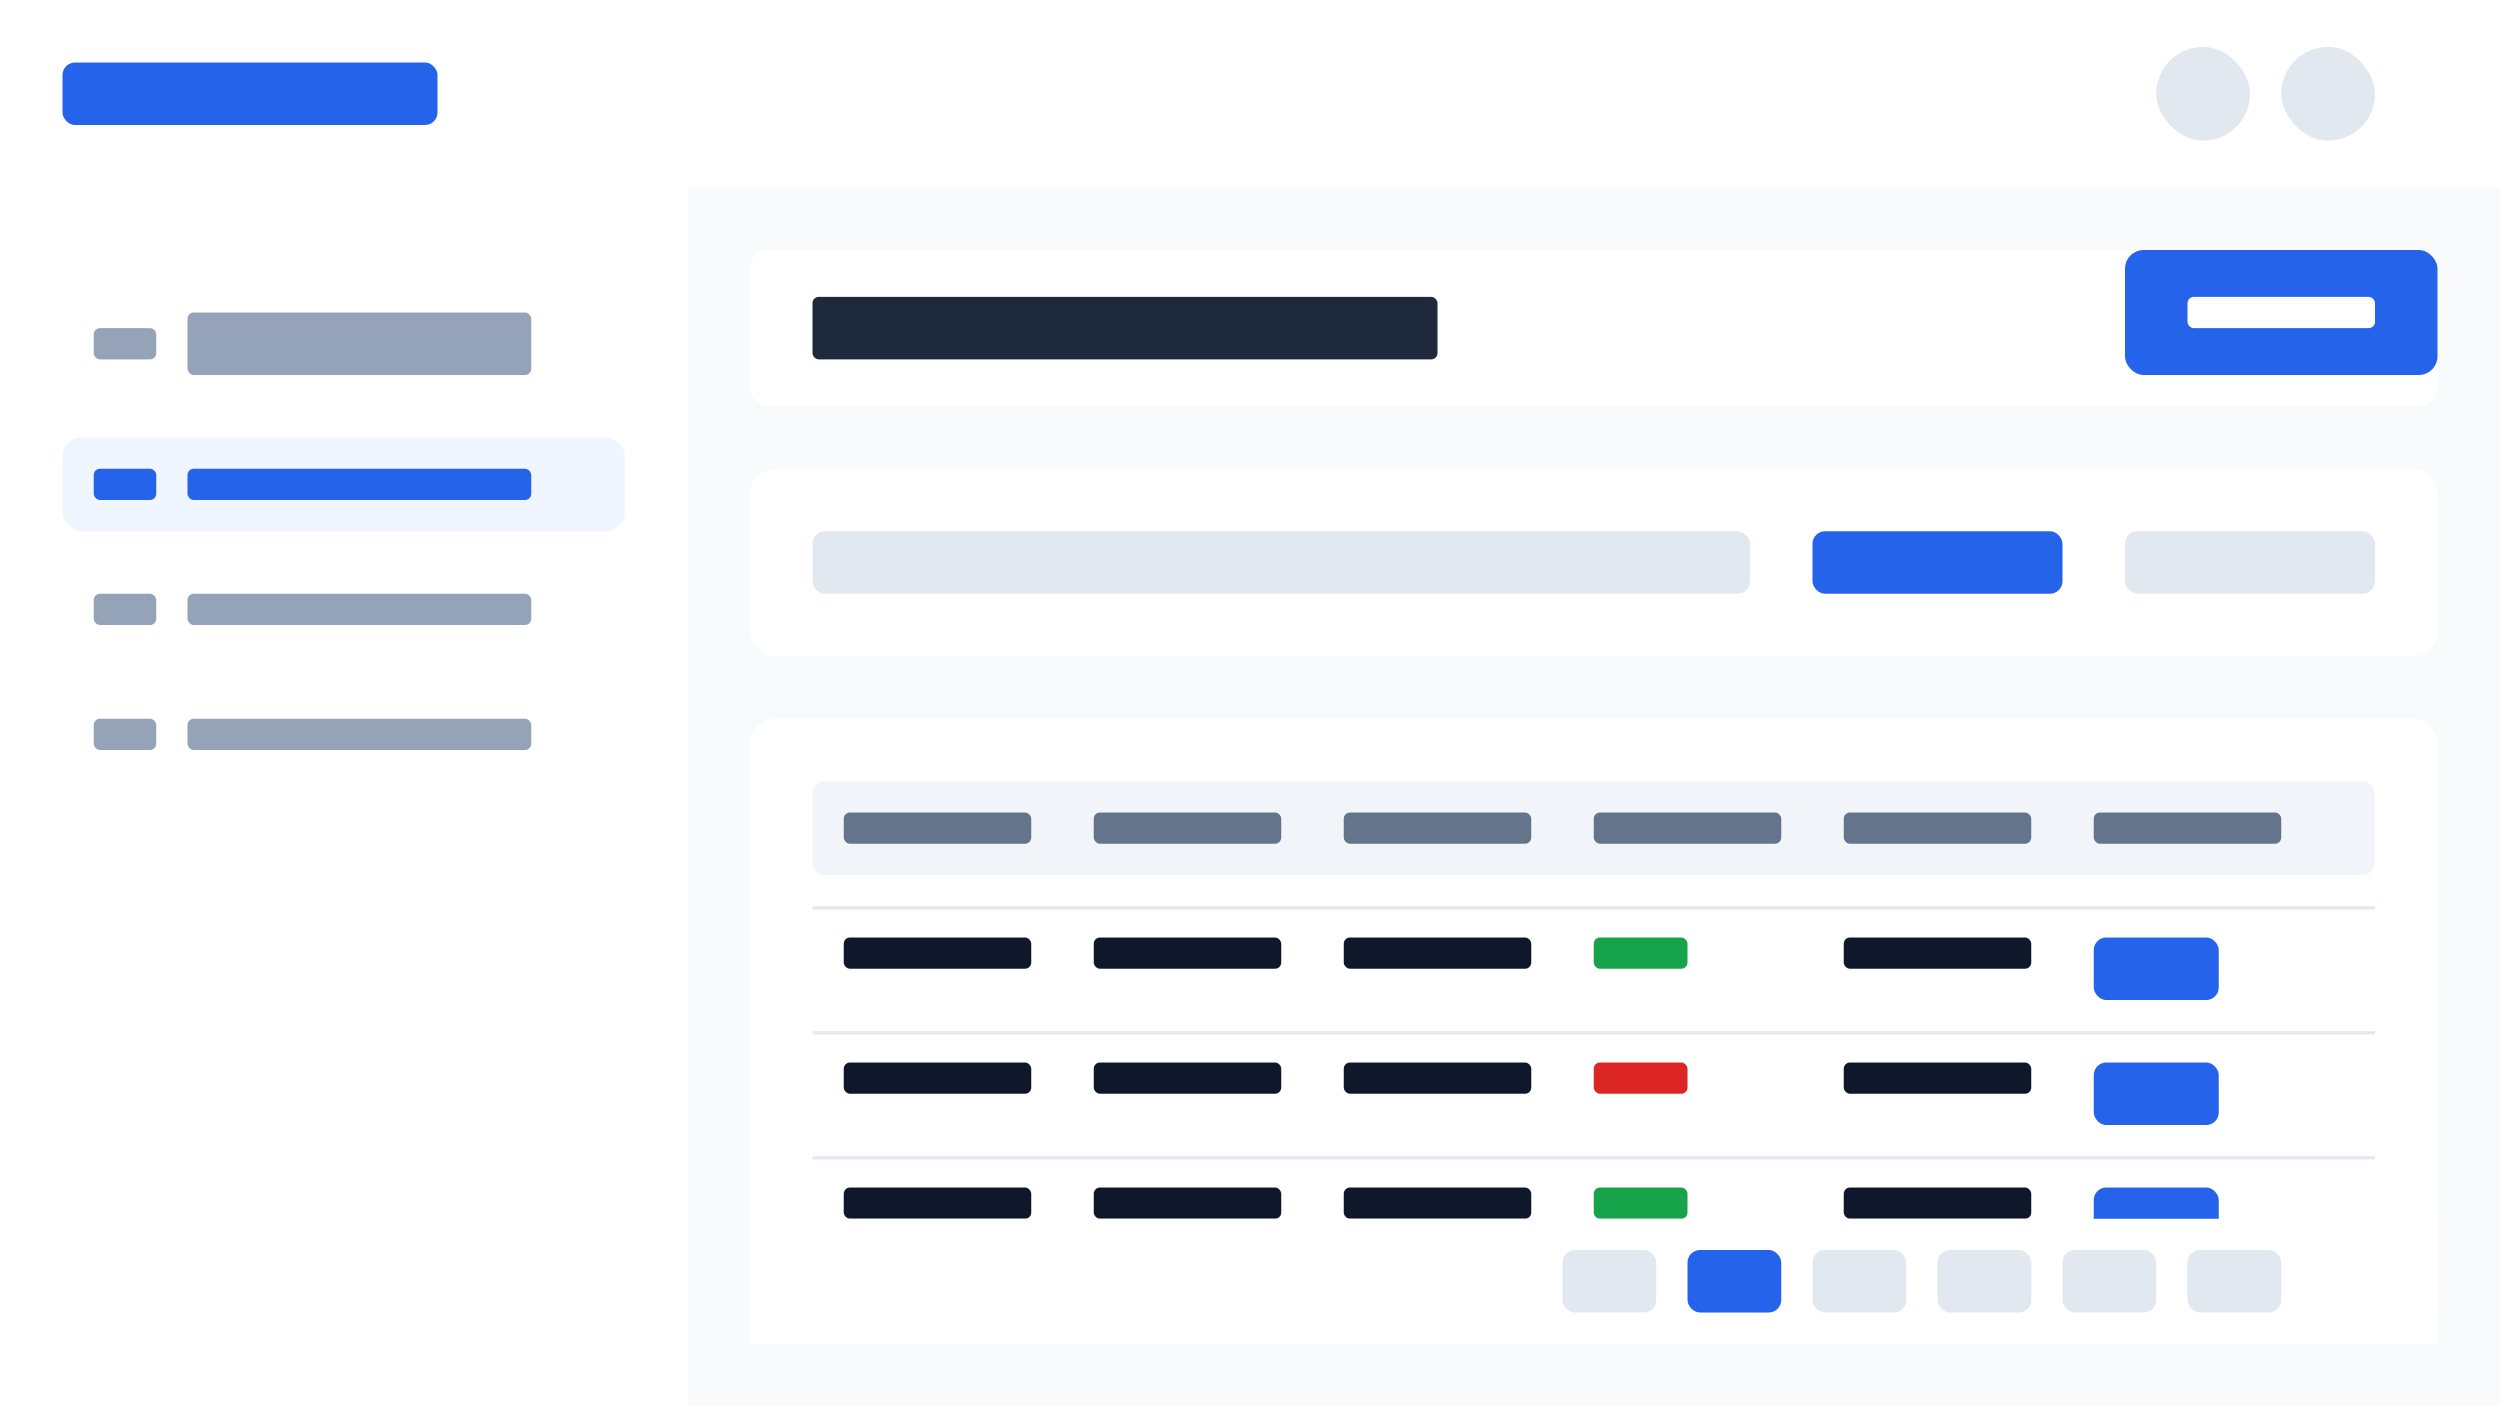 <?xml version="1.0" encoding="UTF-8" standalone="no"?>
<svg width="800" height="450" viewBox="0 0 800 450" fill="none" xmlns="http://www.w3.org/2000/svg">
  <rect width="800" height="450" fill="#F8FAFC"/>
  
  <!-- Header -->
  <rect x="0" y="0" width="800" height="60" fill="#FFFFFF"/>
  <rect x="20" y="20" width="120" height="20" rx="4" fill="#2563EB"/>
  <rect x="690" y="15" width="30" height="30" rx="15" fill="#E2E8F0"/>
  <rect x="730" y="15" width="30" height="30" rx="15" fill="#E2E8F0"/>
  
  <!-- Sidebar -->
  <rect x="0" y="60" width="220" height="390" fill="#FFFFFF"/>
  <rect x="20" y="90" width="180" height="40" rx="6" fill="#FFFFFF"/>
  <rect x="30" y="105" width="20" height="10" rx="2" fill="#94A3B8"/>
  <rect x="60" y="100" width="110" height="20" rx="2" fill="#94A3B8"/>
  
  <rect x="20" y="140" width="180" height="30" rx="6" fill="#EFF6FF"/>
  <rect x="30" y="150" width="20" height="10" rx="2" fill="#2563EB"/>
  <rect x="60" y="150" width="110" height="10" rx="2" fill="#2563EB"/>
  
  <rect x="20" y="180" width="180" height="30" rx="6" fill="#FFFFFF"/>
  <rect x="30" y="190" width="20" height="10" rx="2" fill="#94A3B8"/>
  <rect x="60" y="190" width="110" height="10" rx="2" fill="#94A3B8"/>
  
  <rect x="20" y="220" width="180" height="30" rx="6" fill="#FFFFFF"/>
  <rect x="30" y="230" width="20" height="10" rx="2" fill="#94A3B8"/>
  <rect x="60" y="230" width="110" height="10" rx="2" fill="#94A3B8"/>
  
  <!-- Main Content -->
  <rect x="240" y="80" width="540" height="50" rx="6" fill="#FFFFFF"/>
  <rect x="260" y="95" width="200" height="20" rx="2" fill="#1E293B"/>
  
  <!-- Search and Filter -->
  <rect x="240" y="150" width="540" height="60" rx="8" fill="#FFFFFF"/>
  <rect x="260" y="170" width="300" height="20" rx="4" fill="#E2E8F0"/>
  <rect x="580" y="170" width="80" height="20" rx="4" fill="#2563EB"/>
  <rect x="680" y="170" width="80" height="20" rx="4" fill="#E2E8F0"/>
  
  <!-- Inventory Table -->
  <rect x="240" y="230" width="540" height="200" rx="8" fill="#FFFFFF"/>
  
  <!-- Table Header -->
  <rect x="260" y="250" width="500" height="30" rx="4" fill="#F1F5F9"/>
  <rect x="270" y="260" width="60" height="10" rx="2" fill="#64748B"/>
  <rect x="350" y="260" width="60" height="10" rx="2" fill="#64748B"/>
  <rect x="430" y="260" width="60" height="10" rx="2" fill="#64748B"/>
  <rect x="510" y="260" width="60" height="10" rx="2" fill="#64748B"/>
  <rect x="590" y="260" width="60" height="10" rx="2" fill="#64748B"/>
  <rect x="670" y="260" width="60" height="10" rx="2" fill="#64748B"/>
  
  <!-- Table Rows -->
  <rect x="260" y="290" width="500" height="1" fill="#E2E8F0"/>
  <rect x="270" y="300" width="60" height="10" rx="2" fill="#0F172A"/>
  <rect x="350" y="300" width="60" height="10" rx="2" fill="#0F172A"/>
  <rect x="430" y="300" width="60" height="10" rx="2" fill="#0F172A"/>
  <rect x="510" y="300" width="30" height="10" rx="2" fill="#16A34A"/>
  <rect x="590" y="300" width="60" height="10" rx="2" fill="#0F172A"/>
  <rect x="670" y="300" width="40" height="20" rx="4" fill="#2563EB"/>
  
  <rect x="260" y="330" width="500" height="1" fill="#E2E8F0"/>
  <rect x="270" y="340" width="60" height="10" rx="2" fill="#0F172A"/>
  <rect x="350" y="340" width="60" height="10" rx="2" fill="#0F172A"/>
  <rect x="430" y="340" width="60" height="10" rx="2" fill="#0F172A"/>
  <rect x="510" y="340" width="30" height="10" rx="2" fill="#DC2626"/>
  <rect x="590" y="340" width="60" height="10" rx="2" fill="#0F172A"/>
  <rect x="670" y="340" width="40" height="20" rx="4" fill="#2563EB"/>
  
  <rect x="260" y="370" width="500" height="1" fill="#E2E8F0"/>
  <rect x="270" y="380" width="60" height="10" rx="2" fill="#0F172A"/>
  <rect x="350" y="380" width="60" height="10" rx="2" fill="#0F172A"/>
  <rect x="430" y="380" width="60" height="10" rx="2" fill="#0F172A"/>
  <rect x="510" y="380" width="30" height="10" rx="2" fill="#16A34A"/>
  <rect x="590" y="380" width="60" height="10" rx="2" fill="#0F172A"/>
  <rect x="670" y="380" width="40" height="20" rx="4" fill="#2563EB"/>
  
  <!-- Pagination -->
  <rect x="240" y="390" width="540" height="40" rx="0" fill="#FFFFFF"/>
  <rect x="500" y="400" width="30" height="20" rx="4" fill="#E2E8F0"/>
  <rect x="540" y="400" width="30" height="20" rx="4" fill="#2563EB"/>
  <rect x="580" y="400" width="30" height="20" rx="4" fill="#E2E8F0"/>
  <rect x="620" y="400" width="30" height="20" rx="4" fill="#E2E8F0"/>
  <rect x="660" y="400" width="30" height="20" rx="4" fill="#E2E8F0"/>
  <rect x="700" y="400" width="30" height="20" rx="4" fill="#E2E8F0"/>
  
  <!-- Add Item Button -->
  <rect x="680" y="80" width="100" height="40" rx="6" fill="#2563EB"/>
  <rect x="700" y="95" width="60" height="10" rx="2" fill="#FFFFFF"/>
</svg>